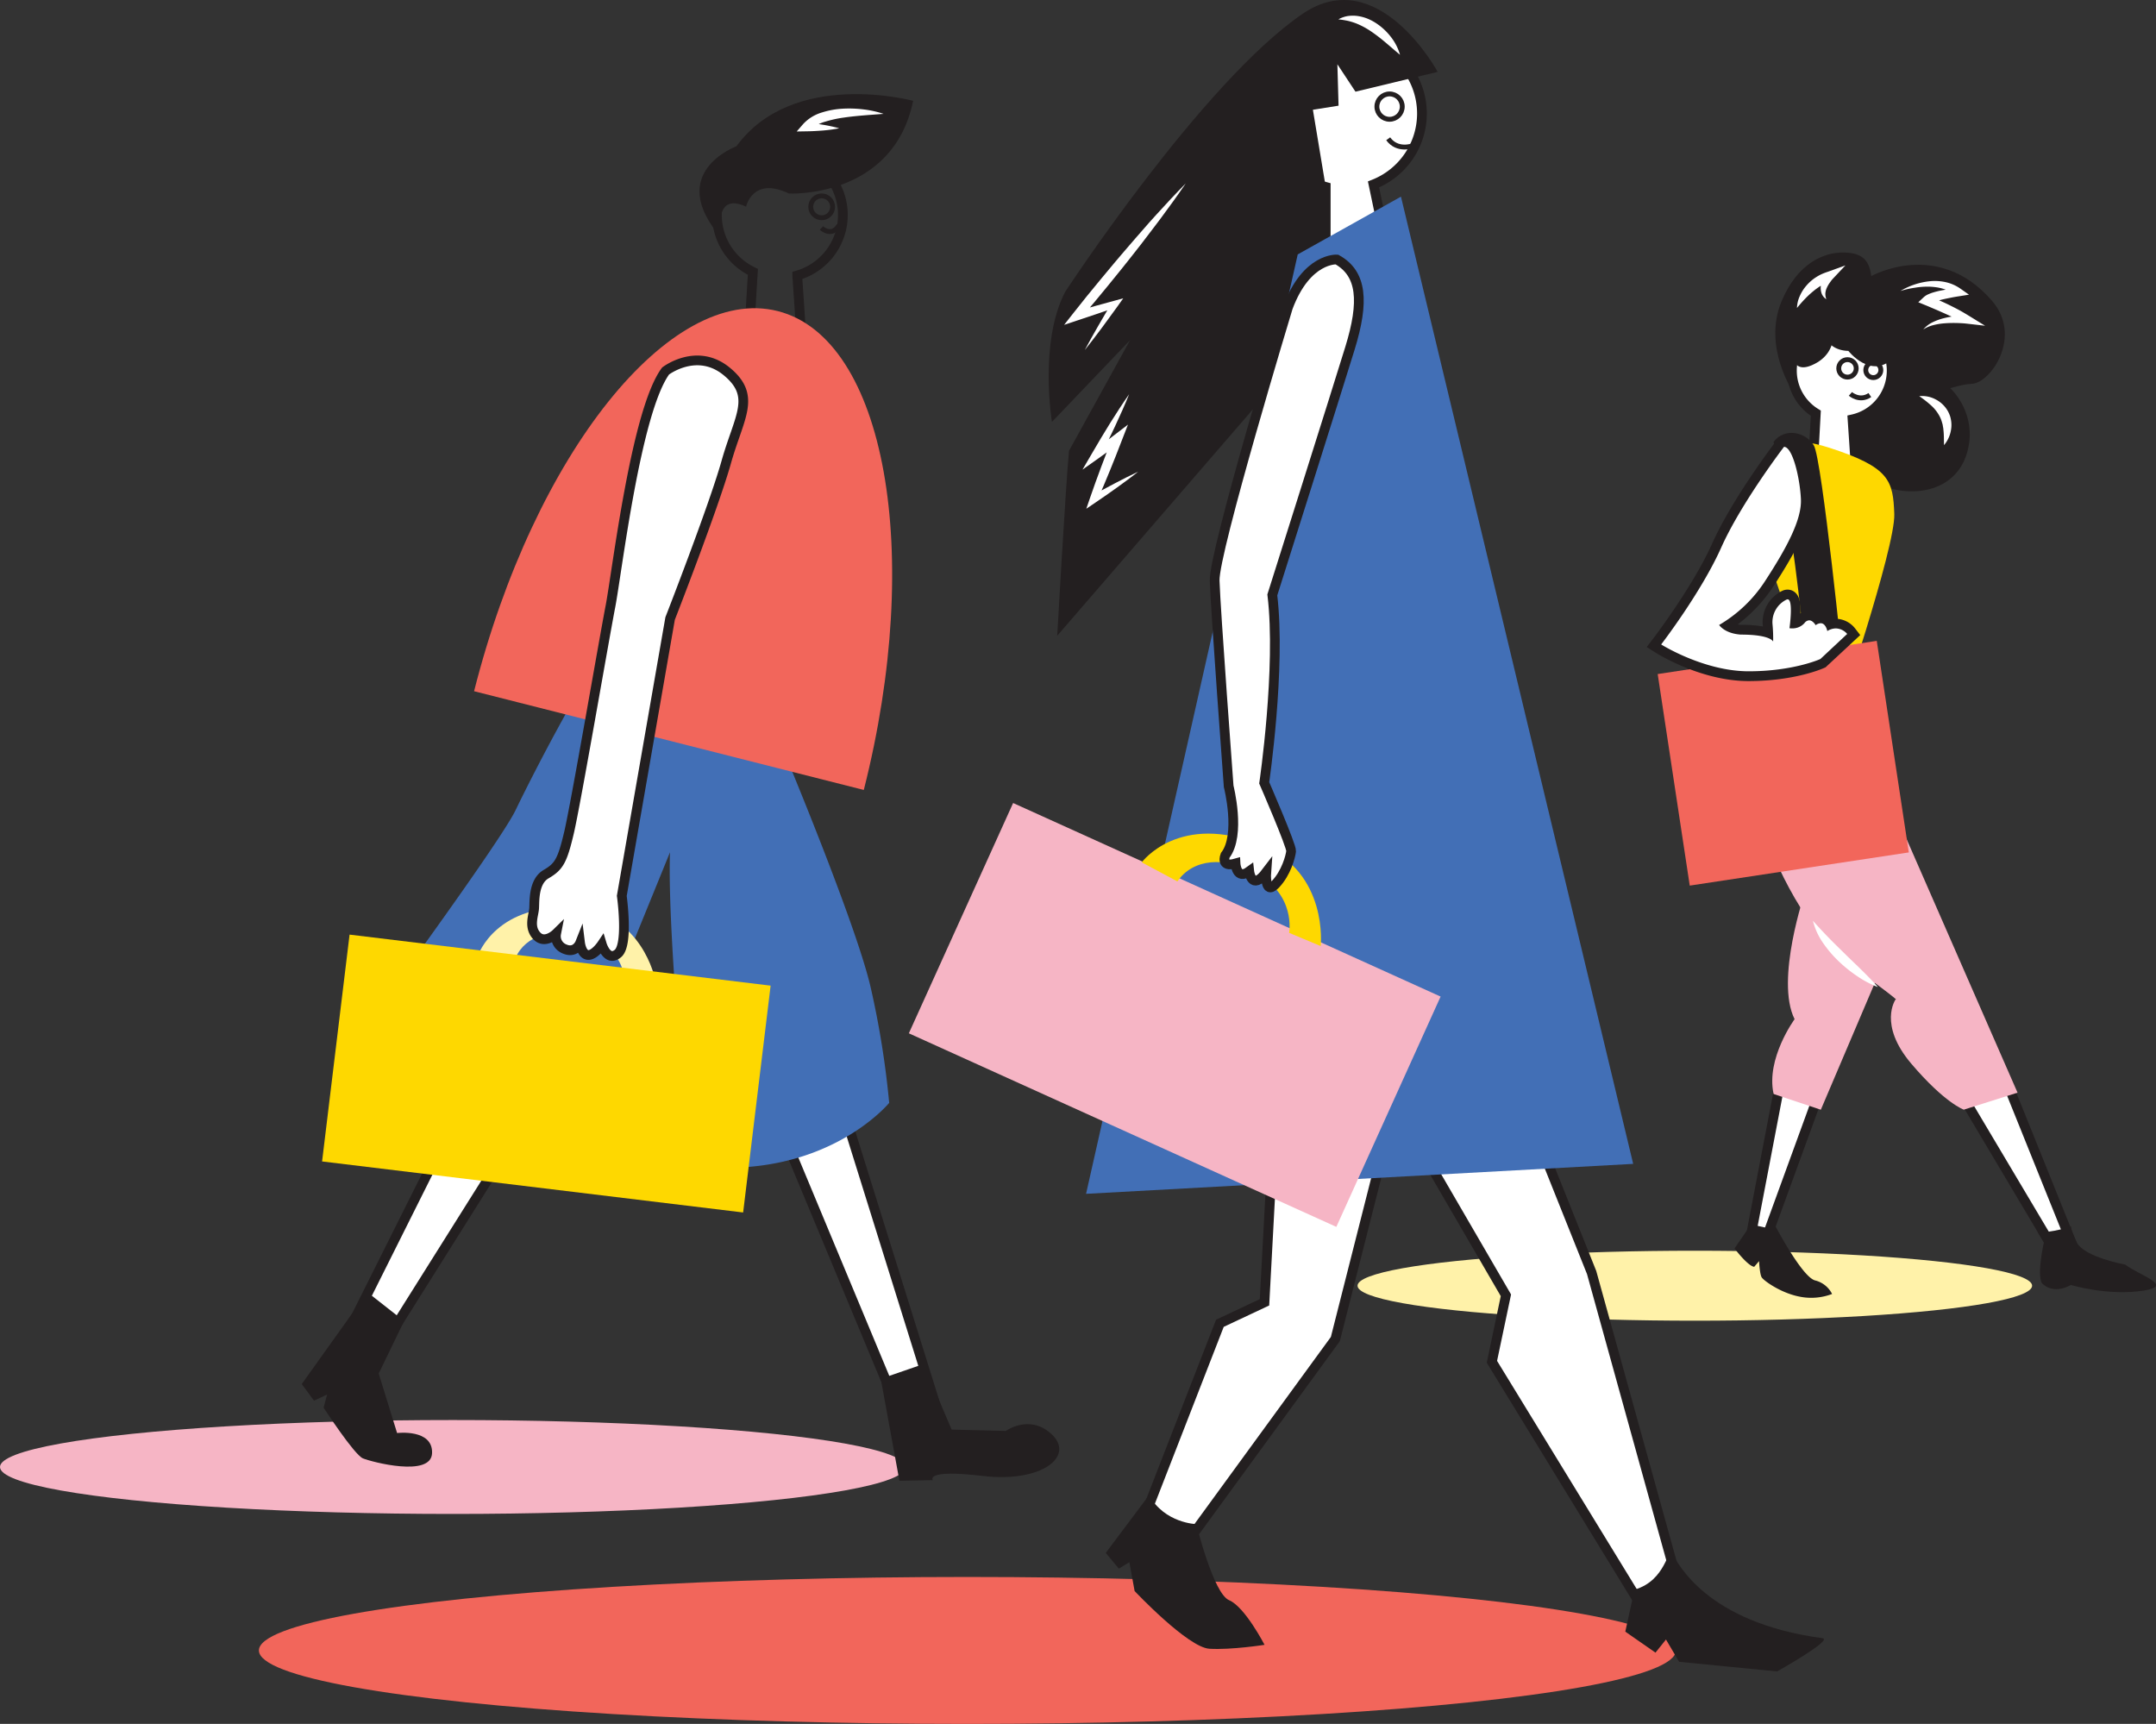 <svg xmlns="http://www.w3.org/2000/svg" viewBox="0 0 1329.37 1062.91">
  <rect x="0" y="0" width="1329.37" height="1062.91" fill="#333333" stroke="none"/>
  <defs>
    <style>
      .a {
        fill: #f2665b;
      }

      .b {
        fill: #f6b5c5;
      }

      .c {
        fill: #fff2a9;
      }

      .d, .h {
        fill: #fff;
      }

      .d, .i, .j {
        stroke: #231f20;
        stroke-miterlimit: 10;
      }

      .d, .i {
        stroke-width: 6px;
      }

      .e {
        fill: #231f20;
      }

      .f {
        fill: #426fb6;
      }

      .g {
        fill: #fed800;
      }

      .i, .j {
        fill: none;
      }

      .j {
        stroke-width: 3px;
      }
    </style>
  </defs>
  <g>
    <ellipse class="a" cx="596.49" cy="1017.61" rx="436.85" ry="45.3"/>
    <ellipse class="b" cx="279.16" cy="904.5" rx="279.16" ry="28.95"/>
    <ellipse class="c" cx="1045.01" cy="792.73" rx="207.97" ry="21.57"/>
  </g>
  <g>
    <g>
      <path class="d" d="M876.76,70a46.92,46.92,0,1,0-59.33,45.25v38.34L853,142.82l-6.1-29.11A46.93,46.93,0,0,0,876.76,70Z"/>
      <path class="e" d="M886.47,44.31l-50.7,12.22-11.15-16.9.72,25.53-15.82,2.52,7.91,47.59v38.34l-18.33,68L651.86,392s5.26-93,7.28-114.06l37.62-68.18-48.14,50.38s-8.09-48.81,8.09-80.09c0,0,84.54-129.26,146.43-171.51C849.82-23.33,886.47,44.31,886.47,44.31Z"/>
      <polygon class="d" points="850.87 717.21 823.37 825.61 731.95 951 705.25 936.44 752.17 815.9 779.68 802.96 784.53 712.35 850.87 717.21"/>
      <polygon class="d" points="882.15 718.82 928.53 798.64 919.9 839.63 1012.67 991.18 1035.32 979.32 981.39 784.62 940.4 682.15 882.15 718.82"/>
      <polygon class="f" points="863.82 121.25 800.17 156.85 669.66 736.08 1007.01 717.61 863.82 121.25"/>
      <rect class="b" x="579.63" y="547.86" width="289.34" height="155.87" transform="translate(322.63 -243.05) rotate(24.36)"/>
      <path class="g" d="M704,531.68s23.11-31.44,74-10.51c41.28,17,36.33,62.14,36.33,62.14l-19.48-8.15s4.55-23.74-21.29-37.29c-18.52-9.71-37.87-8.59-47.59,5.58Z"/>
      <path class="d" d="M824.29,160s-18.66-1.26-30.17,29.55c0,0-45.71,150.7-45.18,168.43s8.64,126.84,8.64,126.84,7.67,29.92-2.13,42.58c0,0-3.07,7.7,6.37,5,0,0,.53,10.6,8.46,4.82,0,0,1.37,12.6,10.46.6,0,0-1.08,14.41,5.62,7.45s9.39-17.24,9.73-20.46-16.59-42.13-16.59-42.13,10.42-70.89,5-115.89c0,0,40-126.45,47.91-152.2C841.21,186,839.9,168.66,824.29,160Z"/>
      <path class="e" d="M1007.82,980.13l-5.67,25.89,18.61,12.94,6.47-8.09,8.09,13.75,60.41,5.93s34.94-19.56,28-20.49c-72.27-9.71-89.26-46.92-92.49-51.77S1027.64,974.46,1007.82,980.13Z"/>
      <path class="e" d="M708.49,921.88l-26.7,35.6,8.09,9.7,6.47-4,3.24,17.8s32.76,34.78,46.11,35.59,34-2.42,34-2.42-12.13-23.47-21.84-27.51-20.23-46.92-20.23-46.92S718.2,939.27,708.49,921.88Z"/>
    </g>
    <g>
      <g>
        <polygon class="h" points="1080.27 758.21 1096.87 671.44 1119.82 679.09 1090.21 760.31 1080.27 758.21"/>
        <path class="e" d="M1099.17,675.37l16.77,5.59-27.65,75.88-4.52-1,15.4-80.52m-4.6-7.86-17.8,93,15.37,3.24,31.55-86.56-29.12-9.71Z"/>
      </g>
      <path class="e" d="M1078.93,756l-9.44,13.75s8.09,10.79,12.13,11.33l3-3.51s.4,8,1.62,10,11.59,9.57,23.19,11.86a36,36,0,0,0,20.22-1.61,16,16,0,0,0-10.51-8.36c-8-2.16-24.27-33.17-24.27-33.17S1089.58,758.25,1078.93,756Z"/>
      <path class="e" d="M1106,242.24s-19.35-27.94-7.55-56.36c9.89-23.82,26.36-30.37,38.29-30.2,13,.18,15.91,6.2,17.08,14.56,0,0,41-23.27,74.34,15.1,19.24,22.11-.81,51-12.49,51.33-5.34.16-13.13,2.69-13.13,2.69s14.56,13.13,11.6,33.89c-4.69,32.78-40.45,35.73-62.56,21.84S1132.13,234.15,1106,242.24Z"/>
      <path class="d" d="M1166.38,228.52a30.75,30.75,0,1,0-46.76,26.25l-1.24,22.83,25.88,10.79-2-29.84A30.76,30.76,0,0,0,1166.38,228.52Z"/>
      <g>
        <polygon class="h" points="1261.97 763.01 1211.38 677.93 1238.3 669.4 1276.05 763.01 1261.97 763.01"/>
        <path class="e" d="M1236.55,673.1l35,86.92h-7.92l-47.79-80.37,20.66-6.55m3.49-7.4-33.17,10.52,53.39,89.8h20.23L1240,665.7Z"/>
      </g>
      <path class="b" d="M1113,549.93s-18.6,54.2-6.47,78.47c0,0-17.8,24.27-12.94,46.11l29.12,9.71,34.79-81.71Z"/>
      <path class="b" d="M1089.52,517.57s19,53.79,51.78,77.66,27.5,21,27.5,21-10.92,15.37,9.71,39.64,32.36,28.32,32.36,28.32L1244,673.7l-73.62-168.27Z"/>
      <polygon class="e" points="1038.7 424.14 1041.4 406.34 1066.33 418.87 1038.7 424.14"/>
      <path class="g" d="M1128,276.08c37.21,12.06,39.24,20.23,40,40.86s-35.59,127.82-35.59,127.82S1025.61,242.91,1128,276.08Z"/>
      <path class="e" d="M1136.71,414.29S1123.5,283,1118.38,274.6s-18.07-11.06-24.81-2.16c0,0,3.23,12.68,9.17,48s10.78,87.91,10.78,87.91Z"/>
      <path class="e" d="M1277.25,756.13s-12.22,4.13-20.85,3.59l3.86,6.3s-4.4,19.05-1.34,25c0,0,6.11,7.73,18,1.26,0,0,23.15,7,45.13,3.42,18.51-3.06-2.7-9.17-11.69-16,0,0-25.17-4.5-29.84-13.66S1277.25,756.13,1277.25,756.13Z"/>
      <rect class="a" x="1028.49" y="409.28" width="136.44" height="131.75" transform="matrix(0.99, -0.15, 0.15, 0.99, -57.48, 164.69)"/>
      <g>
        <path class="h" d="M1078.11,416.93c-28.23,0-54.43-16.31-55.54-17l-2.78-1.75,2-2.61c.24-.32,24.56-32.05,36.67-59.09,12.41-27.68,38.1-61.37,39.19-62.8l.9-1.17H1100c9.79,0,13.12,28.24,13.42,35.23.63,14.49-11,34.38-22.41,51.92a90.34,90.34,0,0,1-26.1,26.2,18.66,18.66,0,0,0,8.41,2.42c8.11,0,13.37.82,16.77,1.94-.06-1.32-.14-2.92-.27-4.84A18.45,18.45,0,0,1,1100.22,367a4.44,4.44,0,0,1,1.92-.44,4.12,4.12,0,0,1,3.16,1.47c2.28,2.64,2.14,9.72,1.4,16.25a6.23,6.23,0,0,0,3.62-2.1,6.57,6.57,0,0,1,5.11-2.68,6.92,6.92,0,0,1,4.85,2.23,6.77,6.77,0,0,1,2.27-.41,6.61,6.61,0,0,1,5.77,3.76,12,12,0,0,1,3.58-.56,12.63,12.63,0,0,1,9.35,4.58l1.66,2.16L1124,408.9l-.44.2C1122.88,409.42,1106.12,416.93,1078.11,416.93Z"/>
        <path class="e" d="M1100,275.5c5.39,0,9.89,19.77,10.43,32.36s-8.81,30-21.94,50.16A84.81,84.81,0,0,1,1060,385.34s3.24,5.21,13.3,5.93c18.7,0,20,4.32,20,4.32a92,92,0,0,0-.36-10.43,15.45,15.45,0,0,1,8.63-15.46,1.59,1.59,0,0,1,.66-.16c3.72,0,1.14,17.78,1.14,17.78a9.55,9.55,0,0,0,1.62.12,9.86,9.86,0,0,0,7.72-3.36,3.72,3.72,0,0,1,2.81-1.6c2.31,0,4,3,4,3a5.42,5.42,0,0,1,3.09-1.22c3.2,0,4.1,4.82,4.1,4.82a9.94,9.94,0,0,1,5.25-1.62,9.5,9.5,0,0,1,7,3.41l-16.54,15.46s-16.54,7.56-44.22,7.56-53.94-16.54-53.94-16.54,24.63-32,37-59.69S1100,275.5,1100,275.5m0-6h-3l-1.8,2.35c-1.1,1.43-27,35.4-39.55,63.4-12,26.7-36.07,58.16-36.31,58.48l-4,5.22,5.58,3.51c1.13.72,28,17.47,57.13,17.47,28.66,0,46-7.77,46.71-8.1l.89-.4.72-.67L1143,395.3l4-3.73-3.34-4.32a15.5,15.5,0,0,0-11.72-5.75,14.6,14.6,0,0,0-2.28.18,9.08,9.08,0,0,0-7.07-3.38h0a8.56,8.56,0,0,0-1.51.13,9.25,9.25,0,0,0-5.61-1.95h0a8.9,8.9,0,0,0-5.31,1.77c.22-6.29-.55-9.88-2.55-12.2a7.09,7.09,0,0,0-5.42-2.51h0a7.62,7.62,0,0,0-3.18.71,21.47,21.47,0,0,0-12.1,21.32c0,.24,0,.47.05.7a74.62,74.62,0,0,0-13.43-1c-.76-.06-1.46-.15-2.1-.26a94.74,94.74,0,0,0,22.18-23.72c16.8-25.77,23.43-41.32,22.9-53.69a103.39,103.39,0,0,0-3.62-22.29c-1.94-6.79-5.38-15.81-12.8-15.81Z"/>
      </g>
      <path class="e" d="M1122.42,199.36s.95,16.59,17.26,17c0,0,14.09,18,27.78,4.32C1191.93,196.19,1122.42,199.36,1122.42,199.36Z"/>
    </g>
    <g>
      <polygon class="d" points="485.38 705.04 555.49 873.31 577.06 866.84 518.82 680.23 485.38 705.04"/>
      <polygon class="d" points="305.24 720.14 234.05 833.4 216.79 817.22 272.88 705.04 305.24 720.14"/>
      <path class="f" d="M481.93,459.92s46.11,109.89,55,149.26A548.54,548.54,0,0,1,548.26,680s-40,48.95-122.69,38.57c0,0-14.37-140.22-12.45-193.1L338.2,709.36S244.08,674.3,229.79,626.3c0,0,78.7-107.15,88.14-126.83S383.81,367,410.24,356.2,481.93,459.92,481.93,459.92Z"/>
      <path class="i" d="M519.68,134.07a38.83,38.83,0,1,0-55.47,33.54l-2.7,45.12,33.11,2.12-3.05-45A38.83,38.83,0,0,0,519.68,134.07Z"/>
      <path class="c" d="M294.73,589.06s11.4-33.37,61-29.13c40.19,3.44,48.18,43.73,48.18,43.73l-19-1.75s-2.52-21.69-28.47-26.38c-18.6-3.35-35,2.86-39.52,17.72Z"/>
      <path class="a" d="M532.61,487.06l-240.3-60.88C329.36,279.93,413.19,175,479.55,191.81S569.66,340.81,532.61,487.06Z"/>
      <path class="d" d="M410.4,228.75s19.37-14.92,37.81.36,7.47,27.84-.41,55.8-34.62,96.45-34.62,96.45l-29.79,171s4.21,30-2.37,35.52-9.9-5.53-9.9-5.53-4.5,6.73-8.54,6.46-4.91-7.36-4.91-7.36-2.61,6.59-9.44,3.7a8.45,8.45,0,0,1-5.31-9.54s-6.94,6.83-12,1.36-1.87-12.56-1.58-16.86-.52-16.52,7.36-21.13,10-8,14.14-25.55,21.39-118,25.52-139.37S392,253.73,410.4,228.75Z"/>
      <rect class="g" x="206.13" y="591.47" width="261.52" height="140.88" transform="translate(82.07 -35.72) rotate(6.91)"/>
      <path class="e" d="M543.08,850.12,569.51,841l17.26,40.45,33.44.81s14.2-10.34,27.68,1.53c15.63,13.75-5.3,30.56-41.7,26.25s-31,2.56-31,2.56l-20.62.4Z"/>
      <path class="e" d="M249.15,814.53l-22.65-17.8-40.45,56.63,7.55,10.24,8.09-3.77-2.16,8.09S218.41,897,223.8,899.2s42.07,11.87,42.61-3.24-21.57-12.4-21.57-12.4l-11.33-36.67Z"/>
      <path class="e" d="M444.93,146.84s-6.2-29.39,15.1-19.42c0,0,4-18.87,26.43-8.09,0,0,64.18,3.24,76.58-57.16,0,0-73.89-20-108.94,28C454.1,90.21,409.6,106.39,444.93,146.84Z"/>
    </g>
    <circle class="j" cx="1139.14" cy="227.13" r="5.39"/>
    <circle class="j" cx="1155.07" cy="228.17" r="4.65"/>
    <path class="j" d="M1140.94,242.87s5.66,5,12,.72"/>
    <path class="e" d="M1129.16,196.94s7.28,19.82-11.86,28.18c-13.43,5.86-12.14-9.31-12.14-9.31Z"/>
    <circle class="j" cx="856.8" cy="65.73" r="7.82"/>
    <path class="j" d="M870.94,89.88s-9.28,3.51-15-4.31"/>
    <circle class="j" cx="506.64" cy="127.52" r="6.74"/>
    <path class="j" d="M506.51,140.58s6.2,5.93,10.79-1.62"/>
    <path class="h" d="M1171.77,179.41a44.38,44.38,0,0,1,18-6,31.41,31.41,0,0,1,9.88.55,25.73,25.73,0,0,1,9.33,4.15l5.08,3.58-6.33,1c-1.58.24-3.23.53-4.83.85s-3.21.64-4.78,1-3.11.82-4.56,1.3a18.88,18.88,0,0,0-2,.82,5.34,5.34,0,0,0-1.25.77l-1-4.84c2.2.85,4.31,1.72,6.44,2.64s4.23,1.88,6.31,2.91,4.15,2.07,6.18,3.18,4,2.31,6,3.52l9.75,6-11.17-1.28c-2.17-.25-4.54-.37-6.83-.41s-4.61,0-6.9.19a39.22,39.22,0,0,0-6.82,1.08,20.1,20.1,0,0,0-3.29,1.08,18.06,18.06,0,0,0-3.12,1.67,17,17,0,0,1,5.76-4.47,35,35,0,0,1,6.93-2.51,51.31,51.31,0,0,1,7.24-1.28,60.21,60.21,0,0,1,7.41-.36l-1.43,4.69c-4-2-8.11-3.9-12.22-5.75-2.07-.91-4.13-1.85-6.21-2.73s-4.17-1.8-6.22-2.63l-4.32-1.77,3.31-3.08a10.25,10.25,0,0,1,3-1.9,26.15,26.15,0,0,1,2.67-1,48.54,48.54,0,0,1,5.16-1.28c1.71-.34,3.4-.63,5.1-.86s3.38-.44,5.13-.6l-1.25,4.55a22.56,22.56,0,0,0-7.37-4,29.53,29.53,0,0,0-4.22-1,43,43,0,0,0-4.42-.43,47.13,47.13,0,0,0-9.07.62A59.17,59.17,0,0,0,1171.77,179.41Z"/>
    <path class="h" d="M1108,189.89a19,19,0,0,1,1.74-7.37,24.9,24.9,0,0,1,4.13-6.49,26.81,26.81,0,0,1,5.88-5.1,27.18,27.18,0,0,1,3.42-1.89,35,35,0,0,1,3.64-1.4l11.05-4L1130,172c-.28.3-.7.8-1,1.23s-.69.92-1,1.39a18.28,18.28,0,0,0-1.65,2.95,10.75,10.75,0,0,0-.85,3.25,9.42,9.42,0,0,0,.6,3.68,7.25,7.25,0,0,1-2.78-3.25,10.15,10.15,0,0,1-.66-4.47,14.69,14.69,0,0,1,1-4.34,16.3,16.3,0,0,1,.9-2,13.17,13.17,0,0,1,1.19-2l3.11,4.36A56.2,56.2,0,0,0,1123,176a44.79,44.79,0,0,0-5.31,3.85,56.27,56.27,0,0,0-4.94,4.63C1111.15,186.14,1109.61,187.92,1108,189.89Z"/>
    <path class="h" d="M1183.38,244.26a17.71,17.71,0,0,1,10.21,2.05,18.09,18.09,0,0,1,7.77,7.79,21.08,21.08,0,0,1,1.09,2.65,18.88,18.88,0,0,1,.6,2.76,17.47,17.47,0,0,1-.07,5.5,19.15,19.15,0,0,1-4.32,9.45c-.08-3.48,0-6.66-.39-9.62,0-.74-.22-1.45-.31-2.16s-.26-1.4-.49-2.06a17.87,17.87,0,0,0-1.46-3.81,23.85,23.85,0,0,0-5.1-6.64A65.16,65.16,0,0,0,1183.38,244.26Z"/>
    <path class="h" d="M1157.88,608.58a61.36,61.36,0,0,1-13-6.88,85.37,85.37,0,0,1-11.4-9.23,72.42,72.42,0,0,1-9.53-11.26,41.5,41.5,0,0,1-6.12-13.49c3.32,3.71,6.51,7.14,9.79,10.52s6.67,6.62,10,9.92,6.81,6.55,10.2,9.9S1154.63,604.83,1157.88,608.58Z"/>
    <path class="h" d="M731.14,113.07c-5,7.33-10.15,14.47-15.43,21.54l-4,5.3-4,5.25-4,5.25-4.08,5.2c-2.74,3.45-5.43,6.95-8.21,10.36l-8.33,10.27q-8.36,10.24-16.94,20.3l-3-4.41L675,188.74l11.85-3.24,5.72-1.56-3.34,4.71c-1.64,2.3-3.32,4.58-5,6.87s-3.32,4.57-5,6.83c-3.37,4.54-6.81,9-10.35,13.46q4-7.51,8.25-14.84c1.4-2.46,2.83-4.9,4.27-7.33s2.87-4.88,4.33-7.29l2.38,3.15-11.61,4-11.65,3.89-8.73,2.91,5.76-7.32q8.17-10.4,16.63-20.56l8.46-10.16c2.81-3.39,5.72-6.7,8.58-10.06l4.31-5,4.37-5,4.37-5,4.43-4.91C718.91,125.83,724.92,119.37,731.14,113.07Z"/>
    <path class="h" d="M696.21,243.08c-1.32,3.3-2.72,6.56-4.15,9.8s-2.9,6.46-4.4,9.66-3,6.38-4.59,9.56-3.13,6.33-4.73,9.48l-4-3.43c4.23-3.36,8.49-6.66,12.78-9.94l8.37-6.4-3.83,9.86c-1.2,3.1-2.38,6.22-3.62,9.31s-2.46,6.19-3.72,9.27-2.55,6.16-3.84,9.23-2.62,6.13-4,9.18l-3.42-2.85q7.07-4,14.22-7.74c2.41-1.24,4.79-2.51,7.21-3.71s4.85-2.41,7.31-3.55c-2.12,1.7-4.28,3.33-6.44,4.95s-4.37,3.19-6.55,4.79c-4.38,3.15-8.82,6.22-13.28,9.25l-5.73,3.88,2.31-6.73q1.64-4.72,3.32-9.43c1.14-3.13,2.27-6.27,3.45-9.38s2.35-6.23,3.55-9.34,2.44-6.2,3.66-9.29l4.55,3.45q-6.51,4.8-13.12,9.48l-10.07,7.12L673.63,279q2.65-4.59,5.38-9.13t5.52-9.05c1.87-3,3.79-6,5.72-8.95S694.15,246,696.21,243.08Z"/>
    <path class="h" d="M863.24,33.79c-3.12-2.59-6-5.13-8.88-7.55a103.79,103.79,0,0,0-8.76-6.73,48.63,48.63,0,0,0-9.41-5.08A41,41,0,0,0,831,12.84a56.6,56.6,0,0,0-5.76-.89A14.94,14.94,0,0,1,828,10.68a17.17,17.17,0,0,1,3-.78,21.86,21.86,0,0,1,6.31,0,26.89,26.89,0,0,1,6.11,1.69,31.83,31.83,0,0,1,5.51,3A37.48,37.48,0,0,1,857.79,23,32.13,32.13,0,0,1,863.24,33.79Z"/>
    <path class="h" d="M544.79,70.2c-8.36.68-16.52,1.13-24.44,2.29A72.09,72.09,0,0,0,508.86,75a24.81,24.81,0,0,0-9.56,5.13l-1.85-4.51c1.68.16,3.36.35,5,.56s3.36.47,5,.74a94.28,94.28,0,0,1,10,2.18,91.91,91.91,0,0,1-10.19,1.38q-2.53.19-5.07.33c-1.69.08-3.38.14-5.07.16l-5.88.1,4-4.61A25.74,25.74,0,0,1,507,69.28,51.74,51.74,0,0,1,519.8,67a72.39,72.39,0,0,1,12.68.46A61.79,61.79,0,0,1,544.79,70.2Z"/>
  </g>
</svg>

